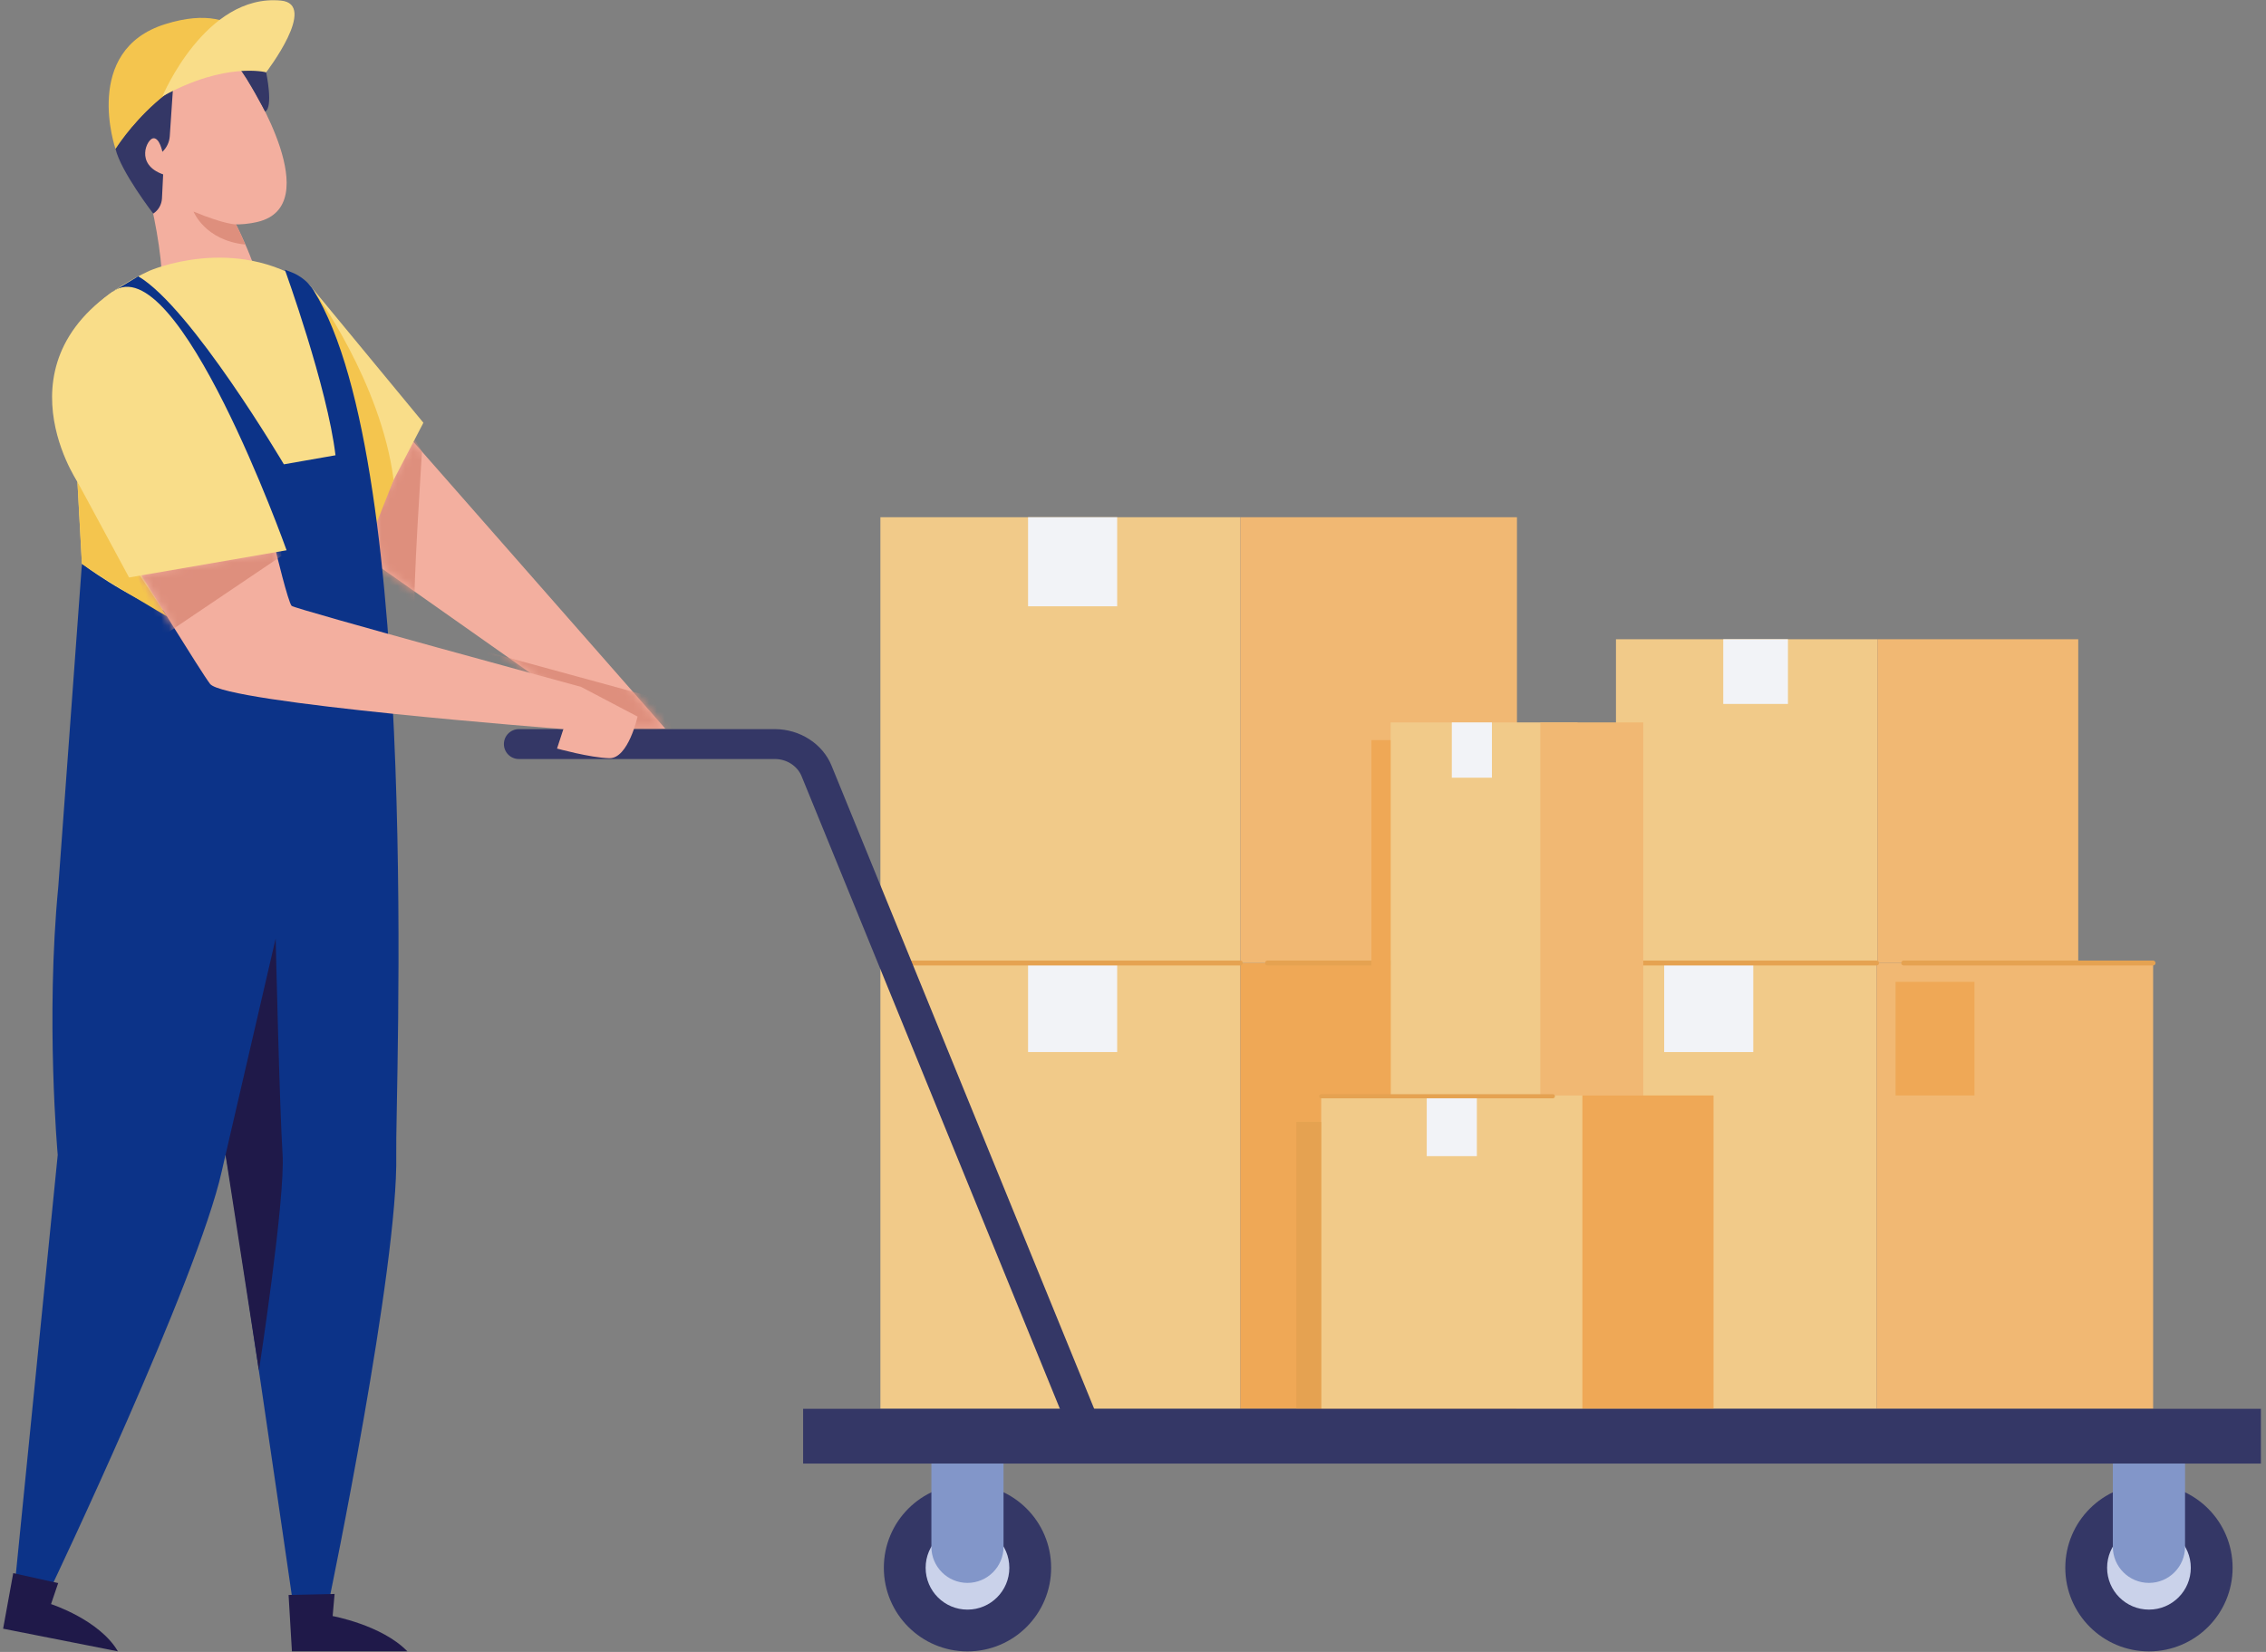<svg width="288" height="210" viewBox="0 0 288 210" fill="none" xmlns="http://www.w3.org/2000/svg">
<rect x="0" y="0" width="288" height="210" fill="#808080" stroke="none"/>
<path d="M52.419 56.027L84.55 92.622L77.383 92.589L48.392 72.167L47.576 65.327L52.419 56.027Z" fill="#F3AF9F"/>
<mask id="mask0_301_544" style="mask-type:alpha" maskUnits="userSpaceOnUse" x="47" y="56" width="38" height="37">
<path d="M52.421 56.026L84.552 92.621L77.385 92.589L48.394 72.167L47.578 65.327L52.421 56.026Z" fill="#DA8C8D"/>
</mask>
<g mask="url(#mask0_301_544)">
<path d="M53.637 57.402C53.637 57.402 52.41 76.049 52.736 77.198L43.742 71.474L50.856 52.749L53.637 57.402Z" fill="#DE8F7D"/>
</g>
<mask id="mask1_301_544" style="mask-type:alpha" maskUnits="userSpaceOnUse" x="47" y="56" width="38" height="37">
<path d="M52.421 56.026L84.552 92.621L77.385 92.589L48.394 72.167L47.578 65.327L52.421 56.026Z" fill="#DA8C8D"/>
</mask>
<g mask="url(#mask1_301_544)">
<path d="M61.877 82.866L84.551 89.06L86.045 95.273L62.68 94.673L61.877 82.866Z" fill="#DE8F7D"/>
</g>
<path d="M157.646 122.419H111.895V179.09H157.646V122.419Z" fill="#F1CA89"/>
<path d="M192.801 122.419H157.648V179.09H192.801V122.419Z" fill="#EFA856"/>
<path d="M141.988 122.419H130.664V133.743H141.988V122.419Z" fill="#F2F3F7"/>
<path d="M157.646 65.752H111.895V122.423H157.646V65.752Z" fill="#F1CA89"/>
<path d="M192.801 65.752H157.648V122.423H192.801V65.752Z" fill="#F1B873"/>
<path d="M141.988 65.752H130.664V77.076H141.988V65.752Z" fill="#F2F3F7"/>
<path d="M157.642 122.736H115.304C115.134 122.736 114.99 122.599 114.99 122.423C114.99 122.246 115.127 122.109 115.304 122.109H157.642C157.812 122.109 157.955 122.246 157.955 122.423C157.955 122.599 157.818 122.736 157.642 122.736Z" fill="#E5A251"/>
<path d="M192.792 122.736H161.098C160.929 122.736 160.785 122.599 160.785 122.423C160.785 122.246 160.922 122.109 161.098 122.109H192.792C192.962 122.109 193.105 122.246 193.105 122.423C193.105 122.599 192.968 122.736 192.792 122.736Z" fill="#E5A251"/>
<path d="M238.502 122.42H192.75V179.091H238.502V122.42Z" fill="#F1CA89"/>
<path d="M273.653 122.42H238.5V179.091H273.653V122.42Z" fill="#F1B873"/>
<path d="M250.947 124.821H240.922V139.258H250.947V124.821Z" fill="#EFA856"/>
<path d="M222.835 122.42H211.512V133.744H222.835V122.42Z" fill="#F2F3F7"/>
<path d="M238.61 81.264H205.383V122.421H238.61V81.264Z" fill="#F1CA89"/>
<path d="M264.137 81.264H238.611V122.421H264.137V81.264Z" fill="#F1B873"/>
<path d="M227.243 81.264H219.02V89.488H227.243V81.264Z" fill="#F2F3F7"/>
<path d="M238.499 122.736H196.161C195.991 122.736 195.848 122.599 195.848 122.423C195.848 122.246 195.985 122.109 196.161 122.109H238.499C238.669 122.109 238.813 122.246 238.813 122.423C238.813 122.599 238.676 122.736 238.499 122.736Z" fill="#E5A251"/>
<path d="M273.645 122.736H241.952C241.782 122.736 241.639 122.599 241.639 122.423C241.639 122.246 241.776 122.109 241.952 122.109H273.645C273.815 122.109 273.959 122.246 273.959 122.423C273.959 122.599 273.822 122.736 273.645 122.736Z" fill="#E5A251"/>
<path d="M200.51 91.835H176.746V139.264H200.51V91.835Z" fill="#F1CA89"/>
<path d="M208.851 91.835H195.771V139.264H208.851V91.835Z" fill="#F1B873"/>
<path d="M189.617 91.835H184.52V98.864H189.617V91.835Z" fill="#F2F3F7"/>
<path d="M176.744 94.086H174.303V139.264H176.744V94.086Z" fill="#EFA856"/>
<path d="M201.119 139.36H167.918V179.094H201.119V139.36Z" fill="#F1CA89"/>
<path d="M217.784 139.26H201.115V179.092H217.784V139.26Z" fill="#EFA856"/>
<path d="M197.366 139.621H167.917C167.774 139.621 167.656 139.504 167.656 139.36C167.656 139.216 167.774 139.099 167.917 139.099H197.366C197.509 139.099 197.627 139.216 197.627 139.36C197.627 139.504 197.509 139.621 197.366 139.621Z" fill="#E5A251"/>
<path d="M187.704 139.62H181.334V146.976H187.704V139.62Z" fill="#F2F3F7"/>
<path d="M167.917 142.629H164.752V179.094H167.917V142.629Z" fill="#E5A251"/>
<path d="M287.353 179.092H102.074V186.056H287.353V179.092Z" fill="#343766"/>
<path d="M122.964 209.933C128.836 209.933 133.596 205.173 133.596 199.301C133.596 193.429 128.836 188.669 122.964 188.669C117.092 188.669 112.332 193.429 112.332 199.301C112.332 205.173 117.092 209.933 122.964 209.933Z" fill="#343766"/>
<path d="M122.964 204.622C125.902 204.622 128.283 202.24 128.283 199.302C128.283 196.365 125.902 193.983 122.964 193.983C120.026 193.983 117.645 196.365 117.645 199.302C117.645 202.24 120.026 204.622 122.964 204.622Z" fill="#CAD2EA"/>
<path d="M122.963 201.225C120.431 201.225 118.375 199.169 118.375 196.637V186.057H127.545V196.637C127.545 199.169 125.489 201.225 122.957 201.225H122.963Z" fill="#8296C9"/>
<path d="M273.124 209.932C278.996 209.932 283.756 205.172 283.756 199.3C283.756 193.429 278.996 188.668 273.124 188.668C267.252 188.668 262.492 193.429 262.492 199.3C262.492 205.172 267.252 209.932 273.124 209.932Z" fill="#343766"/>
<path d="M273.124 204.621C276.062 204.621 278.443 202.24 278.443 199.302C278.443 196.364 276.062 193.983 273.124 193.983C270.186 193.983 267.805 196.364 267.805 199.302C267.805 202.24 270.186 204.621 273.124 204.621Z" fill="#CAD2EA"/>
<path d="M268.54 186.057H277.71V196.637C277.71 199.169 275.654 201.225 273.121 201.225C270.589 201.225 268.533 199.169 268.533 196.637V186.057H268.54Z" fill="#8296C9"/>
<path d="M136.315 183.027L101.886 98.689C101.351 97.371 99.987 96.49 98.486 96.49H65.944C64.893 96.49 64.045 95.641 64.045 94.591C64.045 93.54 64.893 92.691 65.944 92.691H98.486C101.671 92.691 104.569 94.565 105.692 97.345L140.12 181.676L136.315 183.027Z" fill="#343766"/>
<path d="M18.992 71.277L14.345 75.108C14.345 75.108 10.527 68.529 10.037 64.809C10.037 64.809 11.245 75.8 11.969 80.636C12.752 85.871 33.279 85.571 33.279 85.571C33.279 85.571 27.026 82.523 18.992 71.277Z" fill="#F4C54E"/>
<path d="M31.672 63.138C34.074 67.191 40.339 74.996 40.339 74.996L34.517 64.032C33.545 62.204 32.429 60.455 31.169 58.81L23.324 48.544L31.398 62.661C31.476 62.805 31.567 62.955 31.659 63.118L31.678 63.151L31.672 63.138Z" fill="#F4C54E"/>
<path d="M31.877 10.888C31.877 10.888 41.51 26.102 32.758 28.203C24.005 30.299 15.828 21.964 16.904 14.817C17.981 7.671 26.218 0.602 31.87 10.888H31.877Z" fill="#F3AF9F"/>
<path d="M17.092 18.488C17.092 18.488 20.838 28.944 20.675 38.068C20.675 38.068 27.913 40.816 32.084 39.465C36.254 38.114 26.131 21.406 26.131 21.406L17.098 18.495L17.092 18.488Z" fill="#F3AF9F"/>
<path d="M30.006 28.53C30.006 28.53 28.589 28.549 24.602 26.898C24.602 26.898 26.018 30.559 31.18 31.088C31.18 31.088 30.469 29.463 30.006 28.53Z" fill="#DE8F7D"/>
<path d="M21.982 11.303L21.578 17.308C21.526 18.065 21.193 18.776 20.638 19.298C20.638 19.298 20.292 17.516 19.489 17.575C18.686 17.634 17.107 20.904 20.736 22.17L20.586 25.224C20.547 26.008 20.135 26.726 19.476 27.156C19.476 27.156 15.338 21.778 14.685 18.926C14.685 18.926 17.766 13.992 21.989 11.309L21.982 11.303Z" fill="#343766"/>
<path d="M33.826 9.195C33.826 9.195 34.779 13.646 33.696 14.188C33.696 14.188 31.451 9.874 30.348 8.595C30.348 8.595 32.377 8.34 33.82 9.195H33.826Z" fill="#343766"/>
<path d="M14.679 18.924C14.679 18.924 22.061 7.026 33.058 7.9C33.058 7.9 31.622 -0.258 20.99 3.071C10.358 6.399 14.679 18.924 14.679 18.924Z" fill="#F4C54E"/>
<path d="M20.643 12.247C20.643 12.247 26.112 -0.833 35.7 0.074C40.49 0.525 33.827 9.192 33.827 9.192C33.827 9.192 28.651 7.815 20.643 12.253V12.247Z" fill="#F9DD89"/>
<path d="M18.993 34.423C18.993 34.423 29.821 29.672 39.337 36.205L53.813 53.742L47.756 65.379L44.154 82.922H11.031L9.843 61.241C9.843 61.241 -1.735 44.082 18.993 34.423Z" fill="#F9DD89"/>
<path d="M39.889 36.955C39.889 36.955 48.426 48.527 50.025 61.006C51.624 73.484 50.025 61.006 50.025 61.006L47.159 68.283L43.544 49.166L39.895 36.961" fill="#F4C54E"/>
<path d="M39.892 36.959C39.207 35.856 38.156 35.02 36.935 34.564L36.204 34.29C36.204 34.29 41.602 49.164 42.64 57.877L36.08 59.026C36.08 59.026 24.306 39.074 17.571 35.125L14.301 37.09C14.301 37.09 33.085 54.868 32.628 71.505C32.177 88.141 10.411 71.668 10.411 71.668L7.409 112.707C5.777 129.598 7.337 146.816 7.337 146.816L1.979 200.465L6.528 201.724C6.528 201.724 25.102 162.721 28.19 148.878C28.333 148.239 28.49 147.547 28.66 146.816C29.247 148.689 37.138 203.154 37.138 203.154L41.902 203.076C41.902 203.076 50.648 160.998 50.361 146.822C50.204 139.33 53.722 59.261 39.892 36.972V36.959Z" fill="#0C3388"/>
<path d="M28.666 146.807L35.036 119.303C35.036 119.303 35.539 141.07 35.911 146.702C36.289 152.335 32.908 174.225 32.908 174.225L28.666 146.807Z" fill="#1F1949"/>
<path d="M9.84 61.246L21.229 78.365C21.229 78.365 13.11 73.627 10.408 71.669L9.84 61.246Z" fill="#F4C54E"/>
<path d="M1.682 199.985L7.393 201.251L6.486 203.92C6.486 203.92 12.634 205.905 14.984 209.925L0.396 207.047L1.682 199.985Z" fill="#1F1949"/>
<path d="M36.678 202.76L42.526 202.629L42.278 205.442C42.278 205.442 48.543 206.578 51.774 209.926H37.102L36.678 202.766V202.76Z" fill="#1F1949"/>
<path d="M35.048 70.024C35.048 70.024 36.627 76.597 37.071 77.021C37.515 77.438 73.842 87.313 73.842 87.313L71.597 92.685C71.597 92.685 28.606 89.389 26.7 86.941C25.591 85.512 17.883 72.961 17.883 72.961L35.041 70.031L35.048 70.024Z" fill="#F3AF9F"/>
<mask id="mask2_301_544" style="mask-type:alpha" maskUnits="userSpaceOnUse" x="17" y="70" width="57" height="23">
<path d="M35.05 70.024C35.05 70.024 36.629 76.597 37.073 77.021C37.517 77.439 73.844 87.314 73.844 87.314L71.599 92.685C71.599 92.685 28.608 89.389 26.702 86.942C25.593 85.512 17.885 72.961 17.885 72.961L35.043 70.031L35.05 70.024Z" fill="#DA8C8D"/>
</mask>
<g mask="url(#mask2_301_544)">
<path d="M35.767 70.677L20.625 80.891L15.979 69.678L34.919 64.007L35.767 70.677Z" fill="#DE8F7D"/>
</g>
<path d="M73.845 87.314L81.031 91.093C81.031 91.093 79.856 96.451 77.441 96.386C75.02 96.328 70.797 95.159 70.797 95.159L71.606 92.679C71.606 92.679 68.121 87.797 73.852 87.308L73.845 87.314Z" fill="#F3AF9F"/>
<path d="M36.429 69.952L16.405 73.411L9.839 61.245C9.839 61.245 1.544 46.358 14.297 37.09C22.566 31.079 36.422 69.945 36.422 69.945L36.429 69.952Z" fill="#F9DD89"/>
</svg>
